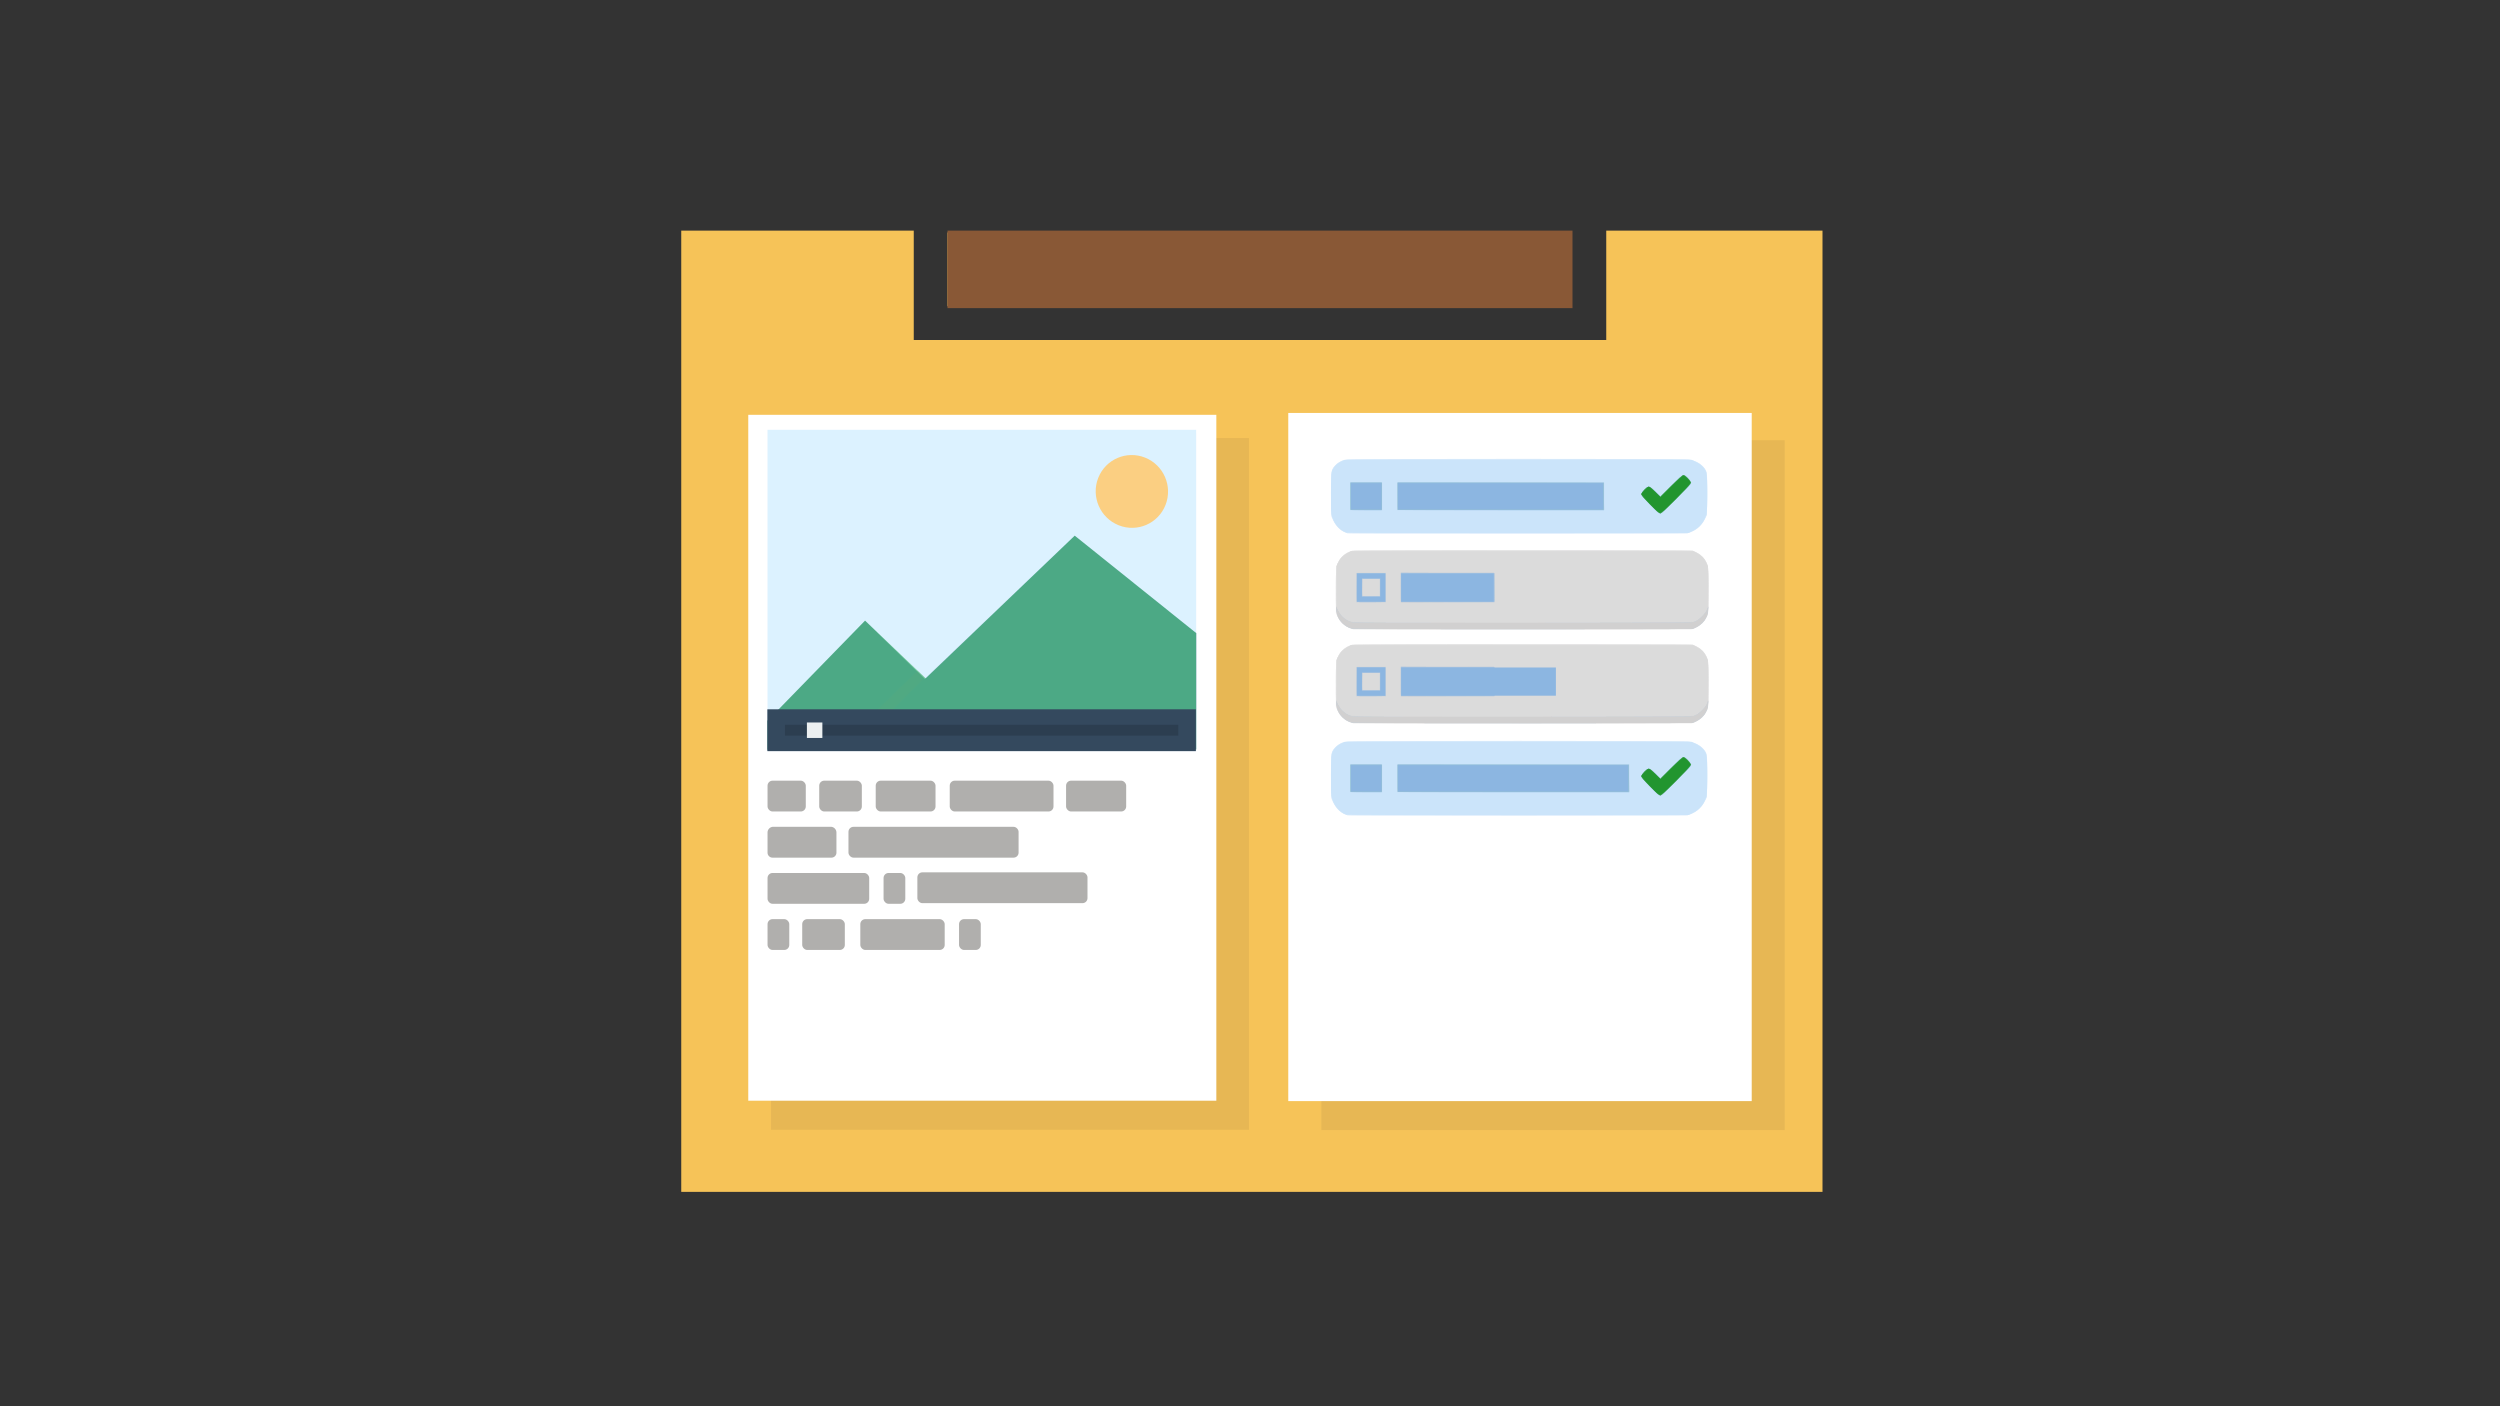 <?xml version="1.0" encoding="UTF-8" standalone="no"?>
<svg
   xmlns:dc="http://purl.org/dc/elements/1.1/"
   xmlns:cc="http://creativecommons.org/ns#"
   xmlns:rdf="http://www.w3.org/1999/02/22-rdf-syntax-ns#"
   xmlns:svg="http://www.w3.org/2000/svg"
   xmlns="http://www.w3.org/2000/svg"
   xmlns:xlink="http://www.w3.org/1999/xlink"
   xmlns:sodipodi="http://sodipodi.sourceforge.net/DTD/sodipodi-0.dtd"
   xmlns:inkscape="http://www.inkscape.org/namespaces/inkscape"
   version="1.1"
   id="Layer_1"
   x="0px"
   y="0px"
   viewBox="0 0 400 225"
   style="enable-background:new 0 0 400 225;"
   xml:space="preserve"
   inkscape:version="0.91 r13725"
   sodipodi:docname="icon.svg"><rect x="0" y="0" width="400" height="225" fill="#333333" stroke="none"/><defs
     id="defs4312"><defs
       id="defs4252"><rect
         height="225"
         width="400"
         id="SVGID_1_" /></defs><clipPath
       id="SVGID_2_"><use
         id="use4256"
         style="overflow:visible;"
         xlink:href="#SVGID_1_" /></clipPath></defs><sodipodi:namedview
     pagecolor="#ffffff"
     bordercolor="#666666"
     borderopacity="1"
     objecttolerance="10"
     gridtolerance="10"
     guidetolerance="10"
     inkscape:pageopacity="0"
     inkscape:pageshadow="2"
     inkscape:window-width="1861"
     inkscape:window-height="1056"
     id="namedview4310"
     showgrid="false"
     inkscape:zoom="2.1354625"
     inkscape:cx="335.5971"
     inkscape:cy="25.905607"
     inkscape:window-x="59"
     inkscape:window-y="24"
     inkscape:window-maximized="1"
     inkscape:current-layer="Layer_1" /><style
     type="text/css"
     id="style4246">
	.st0{clip-path:url(#SVGID_2_);}
	.st1{fill:#F6C358;}
	.st2{opacity:0.5;clip-path:url(#SVGID_2_);}
	.st3{opacity:0.15;}
	.st4{fill:#231F20;}
	.st5{clip-path:url(#SVGID_2_);fill:#FFFFFF;}
	.st6{fill:#A4A4A5;}
	.st7{clip-path:url(#SVGID_2_);fill:#895836;}
</style><title
     id="title4248">drag the words</title><g
     id="g11882"><g
       class="st0"
       id="g4258"
       clip-path="url(#SVGID_2_)"><rect
         x="151.6"
         y="37.2"
         class="st1"
         width="99.9"
         height="11.8"
         id="rect4260"
         style="fill:#f6c358" /><polygon
         class="st1"
         points="146.2,54.4 146.2,36.9 109,36.9 109,190.7 291.6,190.7 291.6,36.9 257,36.9 257,54.4 "
         id="polygon4262"
         style="fill:#f6c358" /></g><g
       transform="matrix(1.593,0,0,1.785,-73.209,-55.035)"
       class="st2"
       id="g4264"
       clip-path="url(#SVGID_2_)"
       style="opacity:0.5"><g
         class="st3"
         id="g4266"
         style="opacity:0.15"><rect
           x="123.4"
           y="70.1"
           class="st4"
           width="48"
           height="62"
           id="rect4268"
           style="fill:#231f20" /></g></g><g
       transform="matrix(0.7,0,0,1.78,85.699,-54.329)"
       class="st2"
       id="g4270"
       clip-path="url(#SVGID_2_)"
       style="opacity:0.5"><g
         class="st3"
         id="g4272"
         style="opacity:0.15"><rect
           x="179.6"
           y="70.1"
           class="st4"
           width="105.9"
           height="62"
           id="rect4274"
           style="fill:#231f20" /></g></g><rect
       transform="matrix(1.58,0,0,1.826,-69.404,-54.875)"
       x="119.7"
       y="66.4"
       class="st5"
       width="47.4"
       height="60.1"
       id="rect4282"
       clip-path="url(#SVGID_2_)"
       style="fill:#ffffff" /><rect
       transform="matrix(0.713,0,0,1.832,80.349,-55.572)"
       x="176.4"
       y="66.4"
       class="st5"
       width="104"
       height="60.1"
       id="rect4284"
       clip-path="url(#SVGID_2_)"
       style="fill:#ffffff" /><rect
       x="151.6"
       y="36.9"
       class="st7"
       width="100"
       height="12.4"
       id="rect4308"
       clip-path="url(#SVGID_2_)"
       style="fill:#895836" /><g
       transform="matrix(0.923,0,0,0.923,19.163,4.841)"
       id="g11651"><g
         id="g11253"
         transform="matrix(0.086,0,0,0.086,301.838,68.296)"><path
           style="fill:#e5f1fc"
           d="m -1036.331,219.27 c -11.532,-3.104 -21.67,-12.635 -28.144,-26.46 l -3.471,-7.413 0,-45 c 0,-44.023 0.06,-45.112 2.76,-50.16 3.573,-6.679 12.177,-14.182 19.887,-17.34 6.045,-2.476 9.364,-2.503 349.853,-2.836 219.92,-0.215 345.82,0.103 349.495,0.883 11.616,2.465 19.511,6.299 25.88,12.568 10.347,10.185 10.436,10.704 10.002,58.202 l -0.377,41.244 -4.003,8.126 c -6.994,14.2 -20.695,25.191 -35.725,28.66 -3.353,0.774 -128.154,1.197 -342.773,1.163 -268.374,-0.043 -338.705,-0.378 -343.385,-1.638 z"
           id="path11283"
           inkscape:connector-curvature="0" /><path
           style="fill:#d7eafb"
           d="m -1041.696,216.834 c -12.178,-5.679 -22.511,-19.494 -25.699,-34.361 -0.841,-3.923 -1.191,-20.97 -0.944,-46.028 0.436,-44.16 0.479,-44.418 9.032,-53.885 5.442,-6.024 13.854,-9.845 25.321,-11.503 11.156,-1.613 671.252,-1.667 683.644,-0.056 17.503,2.275 30.93,10.134 37.136,21.737 2.69,5.028 2.76,6.233 2.76,47.101 l 0,41.941 -4.699,9.507 c -5.942,12.022 -14.928,20.57 -26.485,25.197 l -8.218,3.29 -342.799,-0.013 -342.799,-0.013 -6.25,-2.914 z"
           id="path11281"
           inkscape:connector-curvature="0" /><path
           style="fill:#cbe4fa"
           d="m -1037.147,218.343 c -14.398,-4.159 -26.934,-19.843 -30.265,-37.865 -0.806,-4.359 -1.169,-21.893 -0.928,-44.868 0.368,-35.196 0.569,-38.088 3.013,-43.338 3.461,-7.433 9.581,-13.329 18.006,-17.347 l 6.875,-3.278 349.375,0 349.375,0 8.354,3.946 c 10.97,5.182 18.559,12.825 21.359,21.51 3.035,9.414 3.202,73.15 0.222,84.594 -3.878,14.894 -13.808,26.849 -27.809,33.482 l -8.376,3.968 -342.5,0.204 c -218.359,0.13 -344.023,-0.235 -346.701,-1.009 z"
           id="path11279"
           inkscape:connector-curvature="0" /><path
           sodipodi:nodetypes="sssscssssssscccccccccccccccccc"
           style="fill:#c3dff7"
           d="m -425.85,161.786 c -9.747,-9.893 -17.722,-18.648 -17.722,-19.457 0,-2.551 2.643,-6.771 7.276,-11.619 7.13,-7.458 10.118,-6.739 22.107,5.321 l 9.95,10.008 21.909,-21.883 c 14.999,-14.982 22.77,-21.883 24.64,-21.883 1.629,0 4.903,2.314 8.112,5.732 6.328,6.741 7.564,8.705 7.028,11.175 -0.218,1.006 -13.593,15.051 -29.722,31.211 -23.317,23.362 -29.994,29.382 -32.591,29.382 -2.549,0 -7.157,-3.95 -20.987,-17.987 z m -603.972,-16.388 0,-28.125 32.5,0 32.5,0 0,28.125 0,28.125 -32.5,0 -32.5,0 z m 95,0 0,-28.125 233.75,0 183.163,0 0,28.125 0,28.125 -183.163,0 -233.75,0 z"
           id="path11277"
           inkscape:connector-curvature="0" /><path
           sodipodi:nodetypes="sssscsssssscscccccsccscccccsc"
           style="fill:#a9cbec"
           d="m -424.237,163.21 c -8.746,-9.109 -16.738,-17.828 -17.761,-19.375 -2.145,-3.243 -1.348,-4.879 6.397,-13.125 6.852,-7.295 9.535,-6.628 21.414,5.321 l 9.95,10.008 21.909,-21.883 c 14.424,-14.408 22.803,-21.883 24.527,-21.883 3.143,0 15.481,12.595 15.481,15.803 0,1.211 -13.344,15.589 -29.653,31.95 -23.996,24.073 -30.293,29.747 -33.007,29.747 -2.67,0 -6.597,-3.377 -19.255,-16.562 z m -604.751,9.479 c -0.458,-0.458 -0.833,-13.115 -0.833,-28.125 l 0,-27.292 31.875,0 31.875,0 0,28.125 0,28.125 -31.042,0 c -17.073,0 -31.417,-0.375 -31.875,-0.833 z m 95,0 c -0.458,-0.458 -0.833,-13.115 -0.833,-28.125 l 0,-27.292 233.75,0 183.163,0 0,28.125 0,28.125 -182.33,0 c -128.104,0 -233.292,-0.375 -233.75,-0.833 z"
           id="path11275"
           inkscape:connector-curvature="0" /><path
           sodipodi:nodetypes="sssscsssssscccccccccccccccccc"
           style="fill:#a9d4d2"
           d="m -424.237,163.21 c -8.746,-9.109 -16.738,-17.828 -17.761,-19.375 -2.145,-3.243 -1.348,-4.879 6.397,-13.125 6.852,-7.295 9.535,-6.628 21.414,5.321 l 9.95,10.008 21.909,-21.883 c 14.424,-14.408 22.803,-21.883 24.527,-21.883 3.143,0 15.481,12.595 15.481,15.803 0,1.211 -13.344,15.589 -29.653,31.95 -23.996,24.073 -30.293,29.747 -33.007,29.747 -2.67,0 -6.597,-3.377 -19.255,-16.562 z m -604.334,-18.438 0,-27.5 31.25,0 31.25,0 0,27.5 0,27.5 -31.25,0 -31.25,0 z m 95,-0.003 0,-27.503 232.812,0.316 182.226,0.316 0.337,27.188 0.337,27.188 -182.563,0 -233.149,0 z"
           id="path11273"
           inkscape:connector-curvature="0" /><path
           sodipodi:nodetypes="sssscsssssscccccccccccccccccc"
           style="fill:#9cc1e7"
           d="m -425.004,161.96 c -12.737,-13.178 -17.229,-18.638 -17.267,-20.984 -0.066,-4.138 10.662,-14.953 14.833,-14.953 1.965,0 6.267,3.264 13.131,9.964 l 10.209,9.964 21.813,-21.839 c 14.061,-14.078 22.723,-21.839 24.373,-21.839 3.872,0 14.654,11.523 14.654,15.66 0,2.746 -5.495,8.881 -29.209,32.611 -22.187,22.202 -29.943,29.229 -32.265,29.229 -2.293,0 -7.355,-4.449 -20.272,-17.812 z m -603.567,-17.188 0,-27.5 31.25,0 31.25,0 0,27.5 0,27.5 -31.25,0 -31.25,0 z m 95,-0.003 0,-27.503 232.812,0.316 182.226,0.316 0.337,27.188 0.337,27.188 -182.563,0 -233.149,0 z"
           id="path11271"
           inkscape:connector-curvature="0" /><path
           sodipodi:nodetypes="sssscsssssscccccccccccccccccc"
           style="fill:#9ccec1"
           d="m -425.004,161.96 c -12.737,-13.178 -17.229,-18.638 -17.267,-20.984 -0.066,-4.138 10.662,-14.953 14.833,-14.953 1.965,0 6.267,3.264 13.131,9.964 l 10.209,9.964 21.813,-21.839 c 14.061,-14.078 22.723,-21.839 24.373,-21.839 3.872,0 14.654,11.523 14.654,15.66 0,2.746 -5.495,8.881 -29.209,32.611 -22.187,22.202 -29.943,29.229 -32.265,29.229 -2.293,0 -7.355,-4.449 -20.272,-17.812 z m -603.567,-16.562 0,-26.875 31.25,0 31.25,0 0,26.875 0,26.875 -31.25,0 -31.25,0 z m 95,0 0,-26.875 232.5,0 181.913,0 0,26.875 0,26.875 -181.913,0 -232.5,0 z"
           id="path11269"
           inkscape:connector-curvature="0" /><path
           sodipodi:nodetypes="sssscsssssscccccccccccccccccc"
           style="fill:#8cb6e1"
           d="m -424.525,161.945 c -13.49,-13.514 -17.796,-18.592 -17.796,-20.984 0,-4.187 10.765,-14.937 14.958,-14.937 2.08,0 6.066,3.07 13.033,10.036 l 10.036,10.036 21.937,-21.911 c 14.01,-13.993 22.854,-21.911 24.476,-21.911 2.581,0 11.707,8.541 14.058,13.157 0.887,1.741 0.887,3.304 -9.8e-4,5 -2.684,5.131 -57.842,59.343 -60.378,59.343 -1.585,0 -9.156,-6.642 -20.323,-17.828 z m -604.046,-16.547 0,-26.875 31.25,0 31.25,0 0,26.875 0,26.875 -31.25,0 -31.25,0 z m 95,0 0,-26.875 232.5,0 181.913,0 0,26.875 0,26.875 -181.913,0 -232.5,0 z"
           id="path11267"
           inkscape:connector-curvature="0" /><path
           style="fill:#8cc7af"
           d="m -424.525,161.945 c -13.49,-13.514 -17.796,-18.592 -17.796,-20.984 0,-4.187 10.765,-14.937 14.958,-14.937 2.08,0 6.066,3.07 13.033,10.036 l 10.036,10.036 21.937,-21.911 c 14.01,-13.993 22.854,-21.911 24.476,-21.911 2.581,0 11.707,8.541 14.058,13.157 0.887,1.741 0.887,3.304 -9.8e-4,5 -2.684,5.131 -57.842,59.343 -60.378,59.343 -1.585,0 -9.156,-6.642 -20.323,-17.828 z"
           id="path11265"
           inkscape:connector-curvature="0" /><path
           style="fill:#70b98d"
           d="m -424.525,161.945 c -13.49,-13.514 -17.796,-18.592 -17.796,-20.984 0,-3.813 10.718,-14.937 14.392,-14.937 1.373,0 6.926,4.472 12.761,10.276 l 10.33,10.276 22.275,-22.151 c 12.585,-12.515 23.27,-22.151 24.563,-22.151 1.258,0 5.019,2.732 8.359,6.071 9.817,9.817 10.451,8.652 -22.991,42.245 -18.752,18.836 -29.955,29.192 -31.579,29.189 -1.569,-0.002 -9.218,-6.719 -20.312,-17.833 z"
           id="path11263"
           inkscape:connector-curvature="0" /><path
           style="fill:#54ac6c"
           d="m -424.461,161.913 c -12.322,-12.322 -17.86,-18.726 -17.86,-20.653 0,-3.498 9.315,-13.767 13.423,-14.799 2.608,-0.654 4.636,0.792 13.562,9.672 l 10.496,10.442 22.275,-22.151 c 12.991,-12.918 23.253,-22.151 24.621,-22.151 3.075,0 14.381,12.277 14.338,15.569 -0.046,3.511 -57.205,62.013 -60.544,61.966 -1.462,-0.021 -9.668,-7.25 -20.312,-17.895 z"
           id="path11261"
           inkscape:connector-curvature="0" /><path
           style="fill:#3ba14d"
           d="m -425.192,161.235 c -12.085,-12.197 -17.13,-18.139 -17.13,-20.179 0,-3.453 11.059,-15.034 14.357,-15.034 1.218,0 7.085,4.766 13.038,10.591 l 10.824,10.591 21.815,-21.841 c 14.062,-14.08 22.725,-21.841 24.375,-21.841 3.254,0 14.341,11.154 14.341,14.428 0,1.553 -10.776,13.236 -29.072,31.52 -22.653,22.637 -29.773,29.053 -32.245,29.053 -2.418,0 -7.246,-4.11 -20.303,-17.288 z"
           id="path11259"
           inkscape:connector-curvature="0" /><path
           style="fill:#349d45"
           d="m -425.334,160.821 c -9.343,-9.736 -16.984,-18.595 -16.98,-19.688 0.011,-2.827 11.662,-15.111 14.333,-15.111 1.227,0 7.101,4.766 13.054,10.591 l 10.824,10.591 21.815,-21.841 c 14.567,-14.585 22.697,-21.841 24.469,-21.841 3.185,0 14.247,11.37 14.247,14.644 0,1.271 -12.66,14.903 -29.072,31.304 -23.309,23.293 -29.729,29.053 -32.388,29.053 -2.631,0 -6.82,-3.652 -20.303,-17.702 z"
           id="path11257"
           inkscape:connector-curvature="0" /><path
           style="fill:#22952f"
           d="m -425.292,160.539 c -9.366,-9.891 -17.03,-18.81 -17.03,-19.819 0,-2.138 12.892,-14.697 15.086,-14.697 0.817,0 6.356,4.766 12.309,10.591 l 10.824,10.591 21.815,-21.841 c 14.567,-14.585 22.697,-21.841 24.469,-21.841 3.148,0 14.247,11.353 14.247,14.573 0,1.199 -13.062,15.286 -29.027,31.304 -23.316,23.393 -29.68,29.123 -32.345,29.123 -2.648,0 -6.758,-3.633 -20.348,-17.984 z"
           id="path11255"
           inkscape:connector-curvature="0" /></g><g
         id="g11331"
         transform="matrix(0.085,0,0,0.085,305.326,91.509)"><path
           style="fill:#f2f2f2"
           d="m -1076.283,144.932 c -13.97,-2.755 -26.022,-12.411 -32.356,-25.922 l -3.325,-7.094 0,-46.25 c 0,-41.113 0.246,-46.944 2.219,-52.5 3.074,-8.66 9.843,-17.446 16.863,-21.891 12.791,-8.098 -15.783,-7.534 363.456,-7.18 l 344.962,0.321 7.5,3.509 c 9.468,4.43 18.315,13.685 22.11,23.13 2.753,6.851 2.872,8.696 3.26,50.542 0.438,47.202 -0.181,53.243 -6.472,63.208 -4.455,7.058 -13.784,14.749 -21.84,18.006 l -7.059,2.854 -341.875,0.182 c -192.222,0.102 -344.312,-0.298 -347.443,-0.916 z"
           id="path11361"
           inkscape:connector-curvature="0" /><path
           style="fill:#f0eff0"
           d="m -1082.886,143.149 c -11.644,-4.277 -21.69,-14.098 -26.195,-25.608 -2.451,-6.261 -2.736,-9.777 -3.2,-39.375 -0.663,-42.342 0.727,-61.598 5.057,-70.028 6.057,-11.791 15.288,-19.23 27.842,-22.437 6.772,-1.73 44.293,-1.902 351.25,-1.611 l 343.668,0.326 7.437,3.646 c 13.698,6.716 21.866,17.914 24.384,33.432 1.721,10.603 1.679,78.542 -0.054,88.004 -2.709,14.795 -13.515,27.967 -27.126,33.066 -6.532,2.447 -10.666,2.475 -352.5,2.388 -289.954,-0.074 -346.646,-0.366 -350.562,-1.804 z"
           id="path11359"
           inkscape:connector-curvature="0" /><path
           style="fill:#eaeaea"
           d="m -1082.228,143.14 c -11.953,-3.775 -23.056,-14.866 -27.504,-27.474 -1.955,-5.542 -2.198,-11.349 -2.142,-51.25 0.061,-43.693 0.145,-45.209 2.887,-52.183 3.933,-10.003 13.058,-19.637 22.908,-24.185 l 7.864,-3.631 346.25,0 346.25,0 8.21,3.89 c 9.948,4.714 16.703,11.313 20.936,20.453 4.319,9.326 5.505,25.744 4.921,68.157 -0.438,31.86 -0.628,34.168 -3.395,41.211 -3.515,8.948 -12.748,18.73 -21.922,23.226 l -6.25,3.063 -346.875,0.193 c -285.575,0.159 -347.805,-0.1 -352.139,-1.469 z"
           id="path11357"
           inkscape:connector-curvature="0" /><path
           style="fill:#e3e3e3"
           d="m -1083.939,142.112 c -13.1,-5.389 -21.375,-14.018 -25.481,-26.572 -1.764,-5.392 -1.986,-12.484 -1.665,-53.049 l 0.37,-46.825 3.463,-7.052 c 6.216,-12.657 17.927,-21.176 32.323,-23.512 11.067,-1.796 674.86,-1.796 685.927,0 14.281,2.317 26.123,10.865 32.167,23.219 2.76,5.641 3.508,9.495 4.522,23.302 1.716,23.366 0.407,77.442 -2.043,84.369 -4.391,12.417 -13.682,21.698 -26.538,26.508 -6.767,2.532 -7.978,2.541 -351.431,2.511 l -344.641,-0.03 -6.974,-2.869 z"
           id="path11355"
           inkscape:connector-curvature="0" /><path
           style="fill:#e0dfdf"
           d="m -1080.714,143.297 c -12.081,-3.832 -21.477,-11.952 -26.686,-23.062 l -3.314,-7.069 0,-48.125 0,-48.125 3.294,-7.025 c 4.451,-9.493 10.736,-16.133 19.446,-20.547 l 7.26,-3.678 348.75,0 348.75,0 7.32,3.709 c 8.181,4.145 15.354,11.553 19.749,20.395 2.925,5.884 2.93,5.988 2.93,55.27 l 0,49.375 -4.293,7.917 c -4.732,8.728 -11.426,14.92 -20.807,19.246 l -6.15,2.836 -345.625,0.233 c -276.272,0.187 -346.628,-0.085 -350.625,-1.352 z"
           id="path11353"
           inkscape:connector-curvature="0" /><path
           style="fill:#dbdbdb"
           d="m -1080.326,143.207 c -7.803,-2.155 -13.247,-5.661 -20,-12.88 -10.275,-10.985 -10.389,-11.706 -10.389,-65.911 0,-46.738 0.046,-47.599 2.836,-53.65 4.326,-9.381 10.518,-16.075 19.246,-20.807 l 7.917,-4.293 348.75,0 348.75,0 7.857,4.26 c 9.228,5.004 14.413,10.509 18.892,20.058 l 3.251,6.932 0,48.15 0,48.15 -4.187,8.507 c -3.373,6.852 -5.64,9.576 -11.655,14.004 -4.107,3.023 -9.535,6.213 -12.063,7.088 -6.846,2.37 -690.655,2.754 -699.207,0.392 z"
           id="path11351"
           inkscape:connector-curvature="0" /><path
           style="fill:#d5d4d4"
           d="m -1082.2,142.449 c -15.681,-4.97 -27.287,-19.911 -28.621,-36.844 l -0.684,-8.689 3.078,7.212 c 5.626,13.181 13.656,20.822 26.372,25.094 5.673,1.906 33.323,2.069 350,2.062 246.298,-0.005 345.245,-0.397 348.795,-1.383 12.23,-3.395 24.749,-15.285 28.808,-27.36 l 1.891,-5.625 -0.47,8.125 c -0.675,11.667 -4.62,19.88 -13.493,28.095 -5.726,5.301 -9.199,7.386 -15.597,9.362 -8.194,2.531 -9.764,2.542 -350.287,2.472 -336.236,-0.069 -342.187,-0.112 -349.791,-2.522 z m 12.111,-82.408 0,-30 30,0 30,0 0,30 0,30 -30,0 -30,0 0,-30 z m 47.5,0 0,-17.5 -17.5,0 -17.5,0 0,17.5 0,17.5 17.5,0 17.5,0 0,-17.5 z m 42.5,0 0,-30 95.625,0 95.625,0 0,30 0,30 -95.625,0 -95.625,0 0,-30 z"
           id="path11349"
           inkscape:connector-curvature="0" /><path
           style="fill:#c8d3dd"
           d="m -1078.928,143.337 c -17.215,-4.659 -29.745,-19.244 -31.827,-37.046 l -0.804,-6.875 3.714,7.5 c 6.25,12.62 17.644,21.634 30.777,24.347 4.369,0.903 113.298,1.209 348.853,0.983 339.173,-0.327 342.561,-0.354 348.75,-2.829 8.332,-3.332 21.983,-16.743 24.81,-24.375 l 2.084,-5.625 -0.661,7.321 c -1.333,14.756 -10.742,27.487 -25.389,34.353 l -7.094,3.326 -343.75,0.234 c -269.75,0.183 -344.98,-0.099 -349.463,-1.312 z m 8.838,-83.296 0,-30 30,0 30,0 0,30 0,30 -30,0 -30,0 0,-30 z m 47.5,0 0,-17.5 -17.5,0 -17.5,0 0,17.5 0,17.5 17.5,0 17.5,0 0,-17.5 z m 43.333,29.167 c -0.458,-0.458 -0.833,-13.958 -0.833,-30 l 0,-29.167 95.625,0 95.625,0 0,30 0,30 -94.792,0 c -52.135,0 -95.167,-0.375 -95.625,-0.833 z"
           id="path11347"
           inkscape:connector-curvature="0" /><path
           style="fill:#c5d1dd"
           d="m -1078.928,143.337 c -17.215,-4.659 -29.745,-19.244 -31.827,-37.046 l -0.804,-6.875 3.714,7.5 c 6.25,12.62 17.644,21.634 30.777,24.347 4.369,0.903 113.298,1.209 348.853,0.983 339.173,-0.327 342.561,-0.354 348.75,-2.829 8.332,-3.332 21.983,-16.743 24.81,-24.375 l 2.084,-5.625 -0.661,7.321 c -1.333,14.756 -10.742,27.487 -25.389,34.353 l -7.094,3.326 -343.75,0.234 c -269.75,0.183 -344.98,-0.099 -349.463,-1.312 z m 9.408,-54.864 c -0.341,-0.888 -0.468,-14.257 -0.282,-29.711 l 0.337,-28.097 29.375,0 29.375,0 0,29.375 0,29.375 -29.093,0.336 c -22.859,0.264 -29.226,-0.01 -29.712,-1.278 z m 47.902,-28.745 -0.347,-17.812 -18.125,0 -18.125,0 -0.347,17.812 -0.347,17.812 18.819,0 18.819,0 -0.347,-17.812 z m 42.089,28.722 c -0.336,-0.875 -0.459,-14.234 -0.273,-29.687 l 0.337,-28.097 95.312,-0.32 95.312,-0.32 0,30.008 0,30.008 -95.039,0 c -75.78,0 -95.163,-0.322 -95.65,-1.591 z"
           id="path11345"
           inkscape:connector-curvature="0" /><path
           style="fill:#d1d0d0"
           d="m -1078.928,143.337 c -17.215,-4.659 -29.745,-19.244 -31.827,-37.046 l -0.804,-6.875 3.714,7.5 c 6.25,12.62 17.644,21.634 30.777,24.347 4.369,0.903 113.298,1.209 348.853,0.983 339.173,-0.327 342.561,-0.354 348.75,-2.829 8.332,-3.332 21.983,-16.743 24.81,-24.375 l 2.084,-5.625 -0.661,7.321 c -1.333,14.756 -10.742,27.487 -25.389,34.353 l -7.094,3.326 -343.75,0.234 c -269.75,0.183 -344.98,-0.099 -349.463,-1.312 z m 9.408,-54.864 c -0.341,-0.888 -0.468,-14.257 -0.282,-29.711 l 0.337,-28.097 29.375,0 29.375,0 0,29.375 0,29.375 -29.093,0.336 c -22.859,0.264 -29.226,-0.01 -29.712,-1.278 z m 47.902,-28.745 -0.347,-17.812 -18.125,0 -18.125,0 -0.347,17.812 -0.347,17.812 18.819,0 18.819,0 -0.347,-17.812 z m 42.778,0.32 0,-30.008 95.023,0 95.023,0 -0.335,29.688 -0.335,29.688 -94.688,0.32 -94.688,0.32 0,-30.008 z"
           id="path11343"
           inkscape:connector-curvature="0" /><path
           style="fill:#baccde"
           d="m -1069.519,88.473 c -0.341,-0.888 -0.468,-14.257 -0.282,-29.711 l 0.337,-28.097 29.375,0 29.375,0 0,29.375 0,29.375 -29.093,0.336 c -22.859,0.264 -29.226,-0.01 -29.712,-1.278 z m 47.902,-28.745 -0.347,-17.812 -18.125,0 -18.125,0 -0.347,17.812 -0.347,17.812 18.819,0 18.819,0 -0.347,-17.812 z m 42.778,0.32 0,-30.008 95.023,0 95.023,0 -0.335,29.688 -0.335,29.688 -94.688,0.32 -94.688,0.32 0,-30.008 z"
           id="path11341"
           inkscape:connector-curvature="0" /><path
           style="fill:#b4c9de"
           d="m -1069.519,88.473 c -0.341,-0.888 -0.468,-14.257 -0.282,-29.711 l 0.337,-28.097 29.375,0 29.375,0 0,29.375 0,29.375 -29.093,0.336 c -22.859,0.264 -29.226,-0.01 -29.712,-1.278 z m 48.18,-29.057 0,-18.125 -18.75,0 -18.75,0 0,18.125 0,18.125 18.75,0 18.75,0 0,-18.125 z m 42.5,-0.008 0,-29.383 94.688,0.32 94.688,0.32 0.336,29.062 0.336,29.062 -95.023,0 -95.023,0 0,-29.383 z"
           id="path11339"
           inkscape:connector-curvature="0" /><path
           style="fill:#aac4de"
           d="m -1068.839,60.041 0,-28.75 28.75,0 28.75,0 0,28.75 0,28.75 -28.75,0 -28.75,0 0,-28.75 z m 47.221,-0.312 0.346,-18.438 -18.783,0 -18.783,0 0,17.917 c 0,9.854 0.39,18.306 0.866,18.783 0.476,0.476 8.773,0.711 18.438,0.521 l 17.571,-0.345 0.346,-18.438 z m 42.779,-0.32 0,-29.383 94.688,0.32 94.688,0.32 0.336,29.062 0.336,29.062 -95.023,0 -95.023,0 0,-29.383 z"
           id="path11337"
           inkscape:connector-curvature="0" /><path
           style="fill:#a5c2e0"
           d="m -1068.839,60.041 0,-28.75 28.75,0 28.75,0 0,28.75 0,28.75 -28.75,0 -28.75,0 0,-28.75 z m 47.5,0 0,-18.75 -18.75,0 -18.75,0 0,18.75 0,18.75 18.75,0 18.75,0 0,-18.75 z m 42.5,0 0,-28.75 95,0 95,0 0,28.75 0,28.75 -95,0 -95,0 0,-28.75 z"
           id="path11335"
           inkscape:connector-curvature="0" /><path
           style="fill:#8cb6e1"
           d="m -1068.839,60.041 0,-28.75 28.75,0 28.75,0 0,28.75 0,28.75 -28.75,0 -28.75,0 0,-28.75 z m 47.5,0 0,-18.75 -18.75,0 -18.75,0 0,18.75 0,18.75 18.75,0 18.75,0 0,-18.75 z m 42.5,0 0,-28.75 94.375,0 94.375,0 0,28.75 0,28.75 -94.375,0 -94.375,0 0,-28.75 z"
           id="path11333"
           inkscape:connector-curvature="0" /></g><g
         id="g11331-9"
         transform="matrix(0.085,0,0,0.085,305.326,107.805)"><path
           style="fill:#f2f2f2"
           d="m -1076.283,144.932 c -13.97,-2.755 -26.022,-12.411 -32.356,-25.922 l -3.325,-7.094 0,-46.25 c 0,-41.113 0.246,-46.944 2.219,-52.5 3.074,-8.66 9.843,-17.446 16.863,-21.891 12.791,-8.098 -15.783,-7.534 363.456,-7.18 l 344.962,0.321 7.5,3.509 c 9.468,4.43 18.315,13.685 22.11,23.13 2.753,6.851 2.872,8.696 3.26,50.542 0.438,47.202 -0.181,53.243 -6.472,63.208 -4.455,7.058 -13.784,14.749 -21.84,18.006 l -7.059,2.854 -341.875,0.182 c -192.222,0.102 -344.312,-0.298 -347.443,-0.916 z"
           id="path11361-9"
           inkscape:connector-curvature="0" /><path
           style="fill:#f0eff0"
           d="m -1082.886,143.149 c -11.644,-4.277 -21.69,-14.098 -26.195,-25.608 -2.451,-6.261 -2.736,-9.777 -3.2,-39.375 -0.663,-42.342 0.727,-61.598 5.057,-70.028 6.057,-11.791 15.288,-19.23 27.842,-22.437 6.772,-1.73 44.293,-1.902 351.25,-1.611 l 343.668,0.326 7.437,3.646 c 13.698,6.716 21.866,17.914 24.384,33.432 1.721,10.603 1.679,78.542 -0.054,88.004 -2.709,14.795 -13.515,27.967 -27.126,33.066 -6.532,2.447 -10.666,2.475 -352.5,2.388 -289.954,-0.074 -346.646,-0.366 -350.562,-1.804 z"
           id="path11359-6"
           inkscape:connector-curvature="0" /><path
           style="fill:#eaeaea"
           d="m -1082.228,143.14 c -11.953,-3.775 -23.056,-14.866 -27.504,-27.474 -1.955,-5.542 -2.198,-11.349 -2.142,-51.25 0.061,-43.693 0.145,-45.209 2.887,-52.183 3.933,-10.003 13.058,-19.637 22.908,-24.185 l 7.864,-3.631 346.25,0 346.25,0 8.21,3.89 c 9.948,4.714 16.703,11.313 20.936,20.453 4.319,9.326 5.505,25.744 4.921,68.157 -0.438,31.86 -0.628,34.168 -3.395,41.211 -3.515,8.948 -12.748,18.73 -21.922,23.226 l -6.25,3.063 -346.875,0.193 c -285.575,0.159 -347.805,-0.1 -352.139,-1.469 z"
           id="path11357-0"
           inkscape:connector-curvature="0" /><path
           style="fill:#e3e3e3"
           d="m -1083.939,142.112 c -13.1,-5.389 -21.375,-14.018 -25.481,-26.572 -1.764,-5.392 -1.986,-12.484 -1.665,-53.049 l 0.37,-46.825 3.463,-7.052 c 6.216,-12.657 17.927,-21.176 32.323,-23.512 11.067,-1.796 674.86,-1.796 685.927,0 14.281,2.317 26.123,10.865 32.167,23.219 2.76,5.641 3.508,9.495 4.522,23.302 1.716,23.366 0.407,77.442 -2.043,84.369 -4.391,12.417 -13.682,21.698 -26.538,26.508 -6.767,2.532 -7.978,2.541 -351.431,2.511 l -344.641,-0.03 -6.974,-2.869 z"
           id="path11355-6"
           inkscape:connector-curvature="0" /><path
           style="fill:#e0dfdf"
           d="m -1080.714,143.297 c -12.081,-3.832 -21.477,-11.952 -26.686,-23.062 l -3.314,-7.069 0,-48.125 0,-48.125 3.294,-7.025 c 4.451,-9.493 10.736,-16.133 19.446,-20.547 l 7.26,-3.678 348.75,0 348.75,0 7.32,3.709 c 8.181,4.145 15.354,11.553 19.749,20.395 2.925,5.884 2.93,5.988 2.93,55.27 l 0,49.375 -4.293,7.917 c -4.732,8.728 -11.426,14.92 -20.807,19.246 l -6.15,2.836 -345.625,0.233 c -276.272,0.187 -346.628,-0.085 -350.625,-1.352 z"
           id="path11353-4"
           inkscape:connector-curvature="0" /><path
           style="fill:#dbdbdb"
           d="m -1080.326,143.207 c -7.803,-2.155 -13.247,-5.661 -20,-12.88 -10.275,-10.985 -10.389,-11.706 -10.389,-65.911 0,-46.738 0.046,-47.599 2.836,-53.65 4.326,-9.381 10.518,-16.075 19.246,-20.807 l 7.917,-4.293 348.75,0 348.75,0 7.857,4.26 c 9.228,5.004 14.413,10.509 18.892,20.058 l 3.251,6.932 0,48.15 0,48.15 -4.187,8.507 c -3.373,6.852 -5.64,9.576 -11.655,14.004 -4.107,3.023 -9.535,6.213 -12.063,7.088 -6.846,2.37 -690.655,2.754 -699.207,0.392 z"
           id="path11351-3"
           inkscape:connector-curvature="0" /><path
           style="fill:#d5d4d4"
           d="m -1082.2,142.449 c -15.681,-4.97 -27.287,-19.911 -28.621,-36.844 l -0.684,-8.689 3.078,7.212 c 5.626,13.181 13.656,20.822 26.372,25.094 5.673,1.906 33.323,2.069 350,2.062 246.298,-0.005 345.245,-0.397 348.795,-1.383 12.23,-3.395 24.749,-15.285 28.808,-27.36 l 1.891,-5.625 -0.47,8.125 c -0.675,11.667 -4.62,19.88 -13.493,28.095 -5.726,5.301 -9.199,7.386 -15.597,9.362 -8.194,2.531 -9.764,2.542 -350.287,2.472 -336.236,-0.069 -342.187,-0.112 -349.791,-2.522 z m 12.111,-82.408 0,-30 30,0 30,0 0,30 0,30 -30,0 -30,0 0,-30 z m 47.5,0 0,-17.5 -17.5,0 -17.5,0 0,17.5 0,17.5 17.5,0 17.5,0 0,-17.5 z m 42.5,0 0,-30 95.625,0 95.625,0 0,30 0,30 -95.625,0 -95.625,0 0,-30 z"
           id="path11349-0"
           inkscape:connector-curvature="0" /><path
           style="fill:#c8d3dd"
           d="m -1078.928,143.337 c -17.215,-4.659 -29.745,-19.244 -31.827,-37.046 l -0.804,-6.875 3.714,7.5 c 6.25,12.62 17.644,21.634 30.777,24.347 4.369,0.903 113.298,1.209 348.853,0.983 339.173,-0.327 342.561,-0.354 348.75,-2.829 8.332,-3.332 21.983,-16.743 24.81,-24.375 l 2.084,-5.625 -0.661,7.321 c -1.333,14.756 -10.742,27.487 -25.389,34.353 l -7.094,3.326 -343.75,0.234 c -269.75,0.183 -344.98,-0.099 -349.463,-1.312 z m 8.838,-83.296 0,-30 30,0 30,0 0,30 0,30 -30,0 -30,0 0,-30 z m 47.5,0 0,-17.5 -17.5,0 -17.5,0 0,17.5 0,17.5 17.5,0 17.5,0 0,-17.5 z m 43.333,29.167 c -0.458,-0.458 -0.833,-13.958 -0.833,-30 l 0,-29.167 95.625,0 95.625,0 0,30 0,30 -94.792,0 c -52.135,0 -95.167,-0.375 -95.625,-0.833 z"
           id="path11347-5"
           inkscape:connector-curvature="0" /><path
           style="fill:#c5d1dd"
           d="m -1078.928,143.337 c -17.215,-4.659 -29.745,-19.244 -31.827,-37.046 l -0.804,-6.875 3.714,7.5 c 6.25,12.62 17.644,21.634 30.777,24.347 4.369,0.903 113.298,1.209 348.853,0.983 339.173,-0.327 342.561,-0.354 348.75,-2.829 8.332,-3.332 21.983,-16.743 24.81,-24.375 l 2.084,-5.625 -0.661,7.321 c -1.333,14.756 -10.742,27.487 -25.389,34.353 l -7.094,3.326 -343.75,0.234 c -269.75,0.183 -344.98,-0.099 -349.463,-1.312 z m 9.408,-54.864 c -0.341,-0.888 -0.468,-14.257 -0.282,-29.711 l 0.337,-28.097 29.375,0 29.375,0 0,29.375 0,29.375 -29.093,0.336 c -22.859,0.264 -29.226,-0.01 -29.712,-1.278 z m 47.902,-28.745 -0.347,-17.812 -18.125,0 -18.125,0 -0.347,17.812 -0.347,17.812 18.819,0 18.819,0 -0.347,-17.812 z m 42.089,28.722 c -0.336,-0.875 -0.459,-14.234 -0.273,-29.687 l 0.337,-28.097 95.312,-0.32 95.312,-0.32 0,30.008 0,30.008 -95.039,0 c -75.78,0 -95.163,-0.322 -95.65,-1.591 z"
           id="path11345-4"
           inkscape:connector-curvature="0" /><path
           style="fill:#d1d0d0"
           d="m -1078.928,143.337 c -17.215,-4.659 -29.745,-19.244 -31.827,-37.046 l -0.804,-6.875 3.714,7.5 c 6.25,12.62 17.644,21.634 30.777,24.347 4.369,0.903 113.298,1.209 348.853,0.983 339.173,-0.327 342.561,-0.354 348.75,-2.829 8.332,-3.332 21.983,-16.743 24.81,-24.375 l 2.084,-5.625 -0.661,7.321 c -1.333,14.756 -10.742,27.487 -25.389,34.353 l -7.094,3.326 -343.75,0.234 c -269.75,0.183 -344.98,-0.099 -349.463,-1.312 z m 9.408,-54.864 c -0.341,-0.888 -0.468,-14.257 -0.282,-29.711 l 0.337,-28.097 29.375,0 29.375,0 0,29.375 0,29.375 -29.093,0.336 c -22.859,0.264 -29.226,-0.01 -29.712,-1.278 z m 47.902,-28.745 -0.347,-17.812 -18.125,0 -18.125,0 -0.347,17.812 -0.347,17.812 18.819,0 18.819,0 -0.347,-17.812 z m 42.778,0.32 0,-30.008 95.023,0 95.023,0 -0.335,29.688 -0.335,29.688 -94.688,0.32 -94.688,0.32 0,-30.008 z"
           id="path11343-1"
           inkscape:connector-curvature="0" /><path
           style="fill:#baccde"
           d="m -1069.519,88.473 c -0.341,-0.888 -0.468,-14.257 -0.282,-29.711 l 0.337,-28.097 29.375,0 29.375,0 0,29.375 0,29.375 -29.093,0.336 c -22.859,0.264 -29.226,-0.01 -29.712,-1.278 z m 47.902,-28.745 -0.347,-17.812 -18.125,0 -18.125,0 -0.347,17.812 -0.347,17.812 18.819,0 18.819,0 -0.347,-17.812 z m 42.778,0.32 0,-30.008 95.023,0 95.023,0 -0.335,29.688 -0.335,29.688 -94.688,0.32 -94.688,0.32 0,-30.008 z"
           id="path11341-4"
           inkscape:connector-curvature="0" /><path
           style="fill:#b4c9de"
           d="m -1069.519,88.473 c -0.341,-0.888 -0.468,-14.257 -0.282,-29.711 l 0.337,-28.097 29.375,0 29.375,0 0,29.375 0,29.375 -29.093,0.336 c -22.859,0.264 -29.226,-0.01 -29.712,-1.278 z m 48.18,-29.057 0,-18.125 -18.75,0 -18.75,0 0,18.125 0,18.125 18.75,0 18.75,0 0,-18.125 z m 42.5,-0.008 0,-29.383 94.688,0.32 94.688,0.32 0.336,29.062 0.336,29.062 -95.023,0 -95.023,0 0,-29.383 z"
           id="path11339-5"
           inkscape:connector-curvature="0" /><path
           style="fill:#aac4de"
           d="m -1068.839,60.041 0,-28.75 28.75,0 28.75,0 0,28.75 0,28.75 -28.75,0 -28.75,0 0,-28.75 z m 47.221,-0.312 0.346,-18.438 -18.783,0 -18.783,0 0,17.917 c 0,9.854 0.39,18.306 0.866,18.783 0.476,0.476 8.773,0.711 18.438,0.521 l 17.571,-0.345 0.346,-18.438 z m 42.779,-0.32 0,-29.383 94.688,0.32 94.688,0.32 0.336,29.062 0.336,29.062 -95.023,0 -95.023,0 0,-29.383 z"
           id="path11337-8"
           inkscape:connector-curvature="0" /><path
           style="fill:#a5c2e0"
           d="m -1068.839,60.041 0,-28.75 28.75,0 28.75,0 0,28.75 0,28.75 -28.75,0 -28.75,0 0,-28.75 z m 47.5,0 0,-18.75 -18.75,0 -18.75,0 0,18.75 0,18.75 18.75,0 18.75,0 0,-18.75 z m 42.5,0 0,-28.75 95,0 95,0 0,28.75 0,28.75 -95,0 -95,0 0,-28.75 z"
           id="path11335-5"
           inkscape:connector-curvature="0" /><path
           sodipodi:nodetypes="ccccccccccccccccccccccccccc"
           style="fill:#8cb6e1"
           d="m -1068.839,60.041 0,-28.75 28.75,0 28.75,0 0,28.75 0,28.75 -28.75,0 -28.75,0 z m 47.5,0 0,-18.75 -18.75,0 -18.75,0 0,18.75 0,18.75 18.75,0 18.75,0 z m 42.5,0 0,-28.75 94.375,0 221.219,0 0,28.75 0,28.75 -221.219,0 -94.375,0 z"
           id="path11333-1"
           inkscape:connector-curvature="0" /></g><g
         id="g11253-3"
         transform="matrix(0.086,0,0,0.086,301.838,117.184)"><path
           style="fill:#e5f1fc"
           d="m -1036.331,219.27 c -11.532,-3.104 -21.67,-12.635 -28.144,-26.46 l -3.471,-7.413 0,-45 c 0,-44.023 0.06,-45.112 2.76,-50.16 3.573,-6.679 12.177,-14.182 19.887,-17.34 6.045,-2.476 9.364,-2.503 349.853,-2.836 219.92,-0.215 345.82,0.103 349.495,0.883 11.616,2.465 19.511,6.299 25.88,12.568 10.347,10.185 10.436,10.704 10.002,58.202 l -0.377,41.244 -4.003,8.126 c -6.994,14.2 -20.695,25.191 -35.725,28.66 -3.353,0.774 -128.154,1.197 -342.773,1.163 -268.374,-0.043 -338.705,-0.378 -343.385,-1.638 z"
           id="path11283-4"
           inkscape:connector-curvature="0" /><path
           style="fill:#d7eafb"
           d="m -1041.696,216.834 c -12.178,-5.679 -22.511,-19.494 -25.699,-34.361 -0.841,-3.923 -1.191,-20.97 -0.944,-46.028 0.436,-44.16 0.479,-44.418 9.032,-53.885 5.442,-6.024 13.854,-9.845 25.321,-11.503 11.156,-1.613 671.252,-1.667 683.644,-0.056 17.503,2.275 30.93,10.134 37.136,21.737 2.69,5.028 2.76,6.233 2.76,47.101 l 0,41.941 -4.699,9.507 c -5.942,12.022 -14.928,20.57 -26.485,25.197 l -8.218,3.29 -342.799,-0.013 -342.799,-0.013 -6.25,-2.914 z"
           id="path11281-0"
           inkscape:connector-curvature="0" /><path
           style="fill:#cbe4fa"
           d="m -1037.147,218.343 c -14.398,-4.159 -26.934,-19.843 -30.265,-37.865 -0.806,-4.359 -1.169,-21.893 -0.928,-44.868 0.368,-35.196 0.569,-38.088 3.013,-43.338 3.461,-7.433 9.581,-13.329 18.006,-17.347 l 6.875,-3.278 349.375,0 349.375,0 8.354,3.946 c 10.97,5.182 18.559,12.825 21.359,21.51 3.035,9.414 3.202,73.15 0.222,84.594 -3.878,14.894 -13.808,26.849 -27.809,33.482 l -8.376,3.968 -342.5,0.204 c -218.359,0.13 -344.023,-0.235 -346.701,-1.009 z"
           id="path11279-9"
           inkscape:connector-curvature="0" /><path
           style="fill:#c3dff7"
           d="m -425.85,161.786 c -9.747,-9.893 -17.722,-18.648 -17.722,-19.457 0,-2.551 2.643,-6.771 7.276,-11.619 7.13,-7.458 10.118,-6.739 22.107,5.321 l 9.95,10.008 21.909,-21.883 c 14.999,-14.982 22.77,-21.883 24.64,-21.883 1.629,0 4.903,2.314 8.112,5.732 6.328,6.741 7.564,8.705 7.028,11.175 -0.218,1.006 -13.593,15.051 -29.722,31.211 -23.317,23.362 -29.994,29.382 -32.591,29.382 -2.549,0 -7.157,-3.95 -20.987,-17.987 z m -603.972,-16.388 0,-28.125 32.5,0 32.5,0 0,28.125 0,28.125 -32.5,0 -32.5,0 0,-28.125 z m 95,0 0,-28.125 233.75,0 233.75,0 0,28.125 0,28.125 -233.75,0 -233.75,0 0,-28.125 z"
           id="path11277-6"
           inkscape:connector-curvature="0" /><path
           style="fill:#a9cbec"
           d="m -424.237,163.21 c -8.746,-9.109 -16.738,-17.828 -17.761,-19.375 -2.145,-3.243 -1.348,-4.879 6.397,-13.125 6.852,-7.295 9.535,-6.628 21.414,5.321 l 9.95,10.008 21.909,-21.883 c 14.424,-14.408 22.803,-21.883 24.527,-21.883 3.143,0 15.481,12.595 15.481,15.803 0,1.211 -13.344,15.589 -29.653,31.95 -23.996,24.073 -30.293,29.747 -33.007,29.747 -2.67,0 -6.597,-3.377 -19.255,-16.562 z m -604.751,9.479 c -0.458,-0.458 -0.833,-13.115 -0.833,-28.125 l 0,-27.292 31.875,0 31.875,0 0,28.125 0,28.125 -31.042,0 c -17.073,0 -31.417,-0.375 -31.875,-0.833 z m 95,0 c -0.458,-0.458 -0.833,-13.115 -0.833,-28.125 l 0,-27.292 233.75,0 233.75,0 0,28.125 0,28.125 -232.917,0 c -128.104,0 -233.292,-0.375 -233.75,-0.833 z"
           id="path11275-8"
           inkscape:connector-curvature="0" /><path
           style="fill:#a9d4d2"
           d="m -424.237,163.21 c -8.746,-9.109 -16.738,-17.828 -17.761,-19.375 -2.145,-3.243 -1.348,-4.879 6.397,-13.125 6.852,-7.295 9.535,-6.628 21.414,5.321 l 9.95,10.008 21.909,-21.883 c 14.424,-14.408 22.803,-21.883 24.527,-21.883 3.143,0 15.481,12.595 15.481,15.803 0,1.211 -13.344,15.589 -29.653,31.95 -23.996,24.073 -30.293,29.747 -33.007,29.747 -2.67,0 -6.597,-3.377 -19.255,-16.562 z m -604.334,-18.438 0,-27.5 31.25,0 31.25,0 0,27.5 0,27.5 -31.25,0 -31.25,0 0,-27.5 z m 95,-0.003 0,-27.503 232.812,0.316 232.812,0.316 0.337,27.188 0.337,27.188 -233.149,0 -233.149,0 0,-27.503 z"
           id="path11273-2"
           inkscape:connector-curvature="0" /><path
           style="fill:#9cc1e7"
           d="m -425.004,161.96 c -12.737,-13.178 -17.229,-18.638 -17.267,-20.984 -0.066,-4.138 10.662,-14.953 14.833,-14.953 1.965,0 6.267,3.264 13.131,9.964 l 10.209,9.964 21.813,-21.839 c 14.061,-14.078 22.723,-21.839 24.373,-21.839 3.872,0 14.654,11.523 14.654,15.66 0,2.746 -5.495,8.881 -29.209,32.611 -22.187,22.202 -29.943,29.229 -32.265,29.229 -2.293,0 -7.355,-4.449 -20.272,-17.812 z m -603.567,-17.188 0,-27.5 31.25,0 31.25,0 0,27.5 0,27.5 -31.25,0 -31.25,0 0,-27.5 z m 95,-0.003 0,-27.503 232.812,0.316 232.812,0.316 0.337,27.188 0.337,27.188 -233.149,0 -233.149,0 0,-27.503 z"
           id="path11271-6"
           inkscape:connector-curvature="0" /><path
           style="fill:#9ccec1"
           d="m -425.004,161.96 c -12.737,-13.178 -17.229,-18.638 -17.267,-20.984 -0.066,-4.138 10.662,-14.953 14.833,-14.953 1.965,0 6.267,3.264 13.131,9.964 l 10.209,9.964 21.813,-21.839 c 14.061,-14.078 22.723,-21.839 24.373,-21.839 3.872,0 14.654,11.523 14.654,15.66 0,2.746 -5.495,8.881 -29.209,32.611 -22.187,22.202 -29.943,29.229 -32.265,29.229 -2.293,0 -7.355,-4.449 -20.272,-17.812 z m -603.567,-16.562 0,-26.875 31.25,0 31.25,0 0,26.875 0,26.875 -31.25,0 -31.25,0 0,-26.875 z m 95,0 0,-26.875 232.5,0 232.5,0 0,26.875 0,26.875 -232.5,0 -232.5,0 0,-26.875 z"
           id="path11269-4"
           inkscape:connector-curvature="0" /><path
           style="fill:#8cb6e1"
           d="m -424.525,161.945 c -13.49,-13.514 -17.796,-18.592 -17.796,-20.984 0,-4.187 10.765,-14.937 14.958,-14.937 2.08,0 6.066,3.07 13.033,10.036 l 10.036,10.036 21.937,-21.911 c 14.01,-13.993 22.854,-21.911 24.476,-21.911 2.581,0 11.707,8.541 14.058,13.157 0.887,1.741 0.887,3.304 -9.8e-4,5 -2.684,5.131 -57.842,59.343 -60.378,59.343 -1.585,0 -9.156,-6.642 -20.323,-17.828 z m -604.046,-16.547 0,-26.875 31.25,0 31.25,0 0,26.875 0,26.875 -31.25,0 -31.25,0 0,-26.875 z m 95,0 0,-26.875 232.5,0 232.5,0 0,26.875 0,26.875 -232.5,0 -232.5,0 0,-26.875 z"
           id="path11267-2"
           inkscape:connector-curvature="0" /><path
           style="fill:#8cc7af"
           d="m -424.525,161.945 c -13.49,-13.514 -17.796,-18.592 -17.796,-20.984 0,-4.187 10.765,-14.937 14.958,-14.937 2.08,0 6.066,3.07 13.033,10.036 l 10.036,10.036 21.937,-21.911 c 14.01,-13.993 22.854,-21.911 24.476,-21.911 2.581,0 11.707,8.541 14.058,13.157 0.887,1.741 0.887,3.304 -9.8e-4,5 -2.684,5.131 -57.842,59.343 -60.378,59.343 -1.585,0 -9.156,-6.642 -20.323,-17.828 z"
           id="path11265-3"
           inkscape:connector-curvature="0" /><path
           style="fill:#70b98d"
           d="m -424.525,161.945 c -13.49,-13.514 -17.796,-18.592 -17.796,-20.984 0,-3.813 10.718,-14.937 14.392,-14.937 1.373,0 6.926,4.472 12.761,10.276 l 10.33,10.276 22.275,-22.151 c 12.585,-12.515 23.27,-22.151 24.563,-22.151 1.258,0 5.019,2.732 8.359,6.071 9.817,9.817 10.451,8.652 -22.991,42.245 -18.752,18.836 -29.955,29.192 -31.579,29.189 -1.569,-0.002 -9.218,-6.719 -20.312,-17.833 z"
           id="path11263-0"
           inkscape:connector-curvature="0" /><path
           style="fill:#54ac6c"
           d="m -424.461,161.913 c -12.322,-12.322 -17.86,-18.726 -17.86,-20.653 0,-3.498 9.315,-13.767 13.423,-14.799 2.608,-0.654 4.636,0.792 13.562,9.672 l 10.496,10.442 22.275,-22.151 c 12.991,-12.918 23.253,-22.151 24.621,-22.151 3.075,0 14.381,12.277 14.338,15.569 -0.046,3.511 -57.205,62.013 -60.544,61.966 -1.462,-0.021 -9.668,-7.25 -20.312,-17.895 z"
           id="path11261-5"
           inkscape:connector-curvature="0" /><path
           style="fill:#3ba14d"
           d="m -425.192,161.235 c -12.085,-12.197 -17.13,-18.139 -17.13,-20.179 0,-3.453 11.059,-15.034 14.357,-15.034 1.218,0 7.085,4.766 13.038,10.591 l 10.824,10.591 21.815,-21.841 c 14.062,-14.08 22.725,-21.841 24.375,-21.841 3.254,0 14.341,11.154 14.341,14.428 0,1.553 -10.776,13.236 -29.072,31.52 -22.653,22.637 -29.773,29.053 -32.245,29.053 -2.418,0 -7.246,-4.11 -20.303,-17.288 z"
           id="path11259-0"
           inkscape:connector-curvature="0" /><path
           style="fill:#349d45"
           d="m -425.334,160.821 c -9.343,-9.736 -16.984,-18.595 -16.98,-19.688 0.011,-2.827 11.662,-15.111 14.333,-15.111 1.227,0 7.101,4.766 13.054,10.591 l 10.824,10.591 21.815,-21.841 c 14.567,-14.585 22.697,-21.841 24.469,-21.841 3.185,0 14.247,11.37 14.247,14.644 0,1.271 -12.66,14.903 -29.072,31.304 -23.309,23.293 -29.729,29.053 -32.388,29.053 -2.631,0 -6.82,-3.652 -20.303,-17.702 z"
           id="path11257-7"
           inkscape:connector-curvature="0" /><path
           style="fill:#22952f"
           d="m -425.292,160.539 c -9.366,-9.891 -17.03,-18.81 -17.03,-19.819 0,-2.138 12.892,-14.697 15.086,-14.697 0.817,0 6.356,4.766 12.309,10.591 l 10.824,10.591 21.815,-21.841 c 14.567,-14.585 22.697,-21.841 24.469,-21.841 3.148,0 14.247,11.353 14.247,14.573 0,1.199 -13.062,15.286 -29.027,31.304 -23.316,23.393 -29.68,29.123 -32.345,29.123 -2.648,0 -6.758,-3.633 -20.348,-17.984 z"
           id="path11255-2"
           inkscape:connector-curvature="0" /></g></g><g
       transform="matrix(0.686,0,0,0.686,59.449,-37.217)"
       id="g11843"><g
         transform="matrix(0.581,0,0,0.581,24.335,126.084)"
         id="g6154"><g
           transform="matrix(0.989,0,0,1,-4.886,180.036)"
           id="g5075"><g
             transform="translate(190.717,237.588)"
             id="g5136"><rect
               x="-66.413"
               y="-367.724"
               class="st3"
               width="173"
               height="125"
               id="rect20-2-8"
               style="opacity:0.15;fill:#ffffff" /><rect
               x="-67.413"
               y="-368.724"
               class="st5"
               width="174"
               height="129"
               id="rect22-0-6"
               style="fill:#96b9f5"
               clip-path="url(#SVGID_2_)" /><polygon
               class="st6"
               points="156.6,126.1 180.8,149.5 241.7,92 291,131.1 291,177.8 117,177.9 117,166.3 "
               id="polygon24-0-7"
               style="fill:#3c5f84"
               transform="translate(-184.413,-418.224)" /><g
               class="st7"
               id="g28-5-4"
               style="opacity:0.2;fill:#895836"
               transform="matrix(0.904,0,0,0.904,-167.073,-404.227)"
               clip-path="url(#SVGID_2_)"><path
                 d="m 177.8,146.1 c 0,0 -36.6,34.9 -35.8,34.8 0.2,0 6.5,0.2 6.5,0.2 L 181,149.2 Z"
                 id="path26-8-6"
                 inkscape:connector-curvature="0" /></g><path
               class="st8"
               d="m -39.113,-337.524 c 0,-4.9 2.9,-9.3 7.5,-11.2 -8.2,-1.8 -16.4,3.4 -18.2,11.6 -1.8,8.2 3.4,16.4 11.6,18.2 6.7,1.5 13.6,-1.7 16.8,-7.8 -6,3.1 -13.3,0.7 -16.3,-5.3 -1,-1.7 -1.4,-3.6 -1.4,-5.5 z"
               id="path30-3-6"
               inkscape:connector-curvature="0"
               style="fill:#fefefe" /><circle
               transform="matrix(0.999,-0.04,0.04,0.999,0,0)"
               class="st8"
               cx="0.769"
               cy="-347.27"
               id="ellipse32-8-3"
               r="1"
               style="fill:#fefefe" /><circle
               class="st8"
               cx="-2.313"
               cy="-345.524"
               r="1"
               id="circle34-9-7"
               style="fill:#fefefe" /><circle
               class="st8"
               cx="-6.813"
               cy="-336.424"
               r="1"
               id="circle36-4-1"
               style="fill:#fefefe" /><g
               style="opacity:0.79"
               transform="translate(-184.413,-418.224)"
               id="g62-2-3"><rect
                 style="opacity:0.15;fill:#ffffff"
                 id="rect50-0-9"
                 height="125"
                 width="173"
                 class="st3"
                 y="50.5"
                 x="118" /><rect
                 style="fill:#d3eeff"
                 id="rect52-5-6"
                 height="129"
                 width="174"
                 class="st10"
                 y="49.5"
                 x="117" /><g
                 style="opacity:0.2;fill:#895836"
                 id="g56-9-0"
                 class="st7"
                 clip-path="url(#SVGID_2_)"><path
                   inkscape:connector-curvature="0"
                   id="path54-1-6"
                   d="m 173.8,143 c 0,0 -36.5,35 -35.8,34.8 0.2,0 6.5,0.2 6.5,0.2 L 177,146.1 Z" /></g><ellipse
                 style="fill:#fac361"
                 id="ellipse58-8-0"
                 ry="14.7"
                 rx="14.6"
                 cy="74.2"
                 cx="264.9"
                 class="st11"
                 transform="matrix(0.367,-0.93,0.93,0.367,98.677,293.375)" /><polygon
                 style="fill:#51bc86"
                 id="polygon60-7-6"
                 points="117,177.9 117,166.3 156.6,126.1 181.2,149.3 241.7,92 291,131.1 291,177.8 "
                 class="st12" /></g></g></g><g
           transform="matrix(0.882,0,0,0.882,78.996,184.169)"
           id="g4675"><path
             id="path4656"
             d="m 43.094,-26.148 195.039,0 0,19.04 -195.039,0 z"
             style="fill:#34495e;fill-opacity:1;fill-rule:nonzero;stroke:none"
             inkscape:connector-curvature="0" /><path
             id="path4658"
             d="m 51.094,-19.108 179.039,0 0,4.96 -179.039,0 z"
             style="fill:#2c3e50;fill-opacity:1;fill-rule:nonzero;stroke:none"
             inkscape:connector-curvature="0" /><path
             id="path4660"
             d="m 61.094,-20.148 7.04,0 0,7.04 -7.04,0 z"
             style="fill:#ecf0f1;fill-opacity:1;fill-rule:nonzero;stroke:none"
             inkscape:connector-curvature="0" /></g></g><path
         style="fill:#b0afad"
         inkscape:connector-curvature="0"
         id="path6176"
         d="m 107.258,254.287 -13.73,0 a 1.17,1.17 0 0 1 -1.17,-1.17 l 0,-4.66 a 1.35,1.35 0 0 1 1.17,-1.36 l 13.73,0 a 1.35,1.35 0 0 1 1.17,1.36 l 0,4.66 a 1.17,1.17 0 0 1 -1.17,1.17 z"
         class="cls-6" /><rect
         style="fill:#b0afad"
         id="rect6184"
         ry="1.17"
         rx="1.17"
         height="7.19"
         width="19.68"
         y="268.628"
         x="113.996"
         class="cls-6" /><rect
         style="fill:#b0afad"
         id="rect6190"
         ry="1.17"
         rx="1.17"
         height="7.19"
         width="9.94"
         y="236.332"
         x="104.412"
         class="cls-6" /><rect
         style="fill:#b0afad"
         id="rect6194"
         ry="1.17"
         rx="1.17"
         height="7.19"
         width="39.68"
         y="257.713"
         x="127.302"
         class="cls-6" /><rect
         style="fill:#b0afad"
         id="rect6196"
         ry="1.17"
         rx="1.17"
         height="7.19"
         width="8.92"
         y="236.332"
         x="92.358"
         class="cls-6" /><rect
         style="fill:#b0afad"
         id="rect6198"
         ry="1.17"
         rx="1.17"
         height="7.19"
         width="13.95"
         y="236.332"
         x="117.588"
         class="cls-6" /><rect
         style="fill:#b0afad"
         id="rect6200"
         ry="1.17"
         rx="1.17"
         height="7.19"
         width="24.2"
         y="236.332"
         x="134.852"
         class="cls-6" /><rect
         style="fill:#b0afad"
         id="rect6202"
         ry="1.17"
         rx="1.17"
         height="7.19"
         width="14.02"
         y="236.332"
         x="161.986"
         class="cls-6" /><rect
         style="fill:#b0afad"
         id="rect6206"
         ry="1.17"
         rx="1.17"
         height="7.19"
         width="23.71"
         y="257.862"
         x="92.358"
         class="cls-6" /><rect
         style="fill:#b0afad"
         id="rect6208"
         ry="1.17"
         rx="1.17"
         height="7.19"
         width="5.07"
         y="257.862"
         x="119.418"
         class="cls-6" /><rect
         style="fill:#b0afad"
         id="rect6194-9"
         ry="1.17"
         rx="1.17"
         height="7.19"
         width="39.68"
         y="247.097"
         x="111.232"
         class="cls-6" /><rect
         style="fill:#b0afad"
         id="rect6208-5"
         ry="1.17"
         rx="1.17"
         height="7.19"
         width="5.07"
         y="268.628"
         x="92.358"
         class="cls-6" /><rect
         style="fill:#b0afad"
         id="rect6190-7"
         ry="1.17"
         rx="1.17"
         height="7.19"
         width="9.94"
         y="268.628"
         x="100.444"
         class="cls-6" /><rect
         style="fill:#b0afad"
         id="rect6208-1"
         ry="1.17"
         rx="1.17"
         height="7.19"
         width="5.07"
         y="268.628"
         x="137.022"
         class="cls-6" /></g></g></svg>
